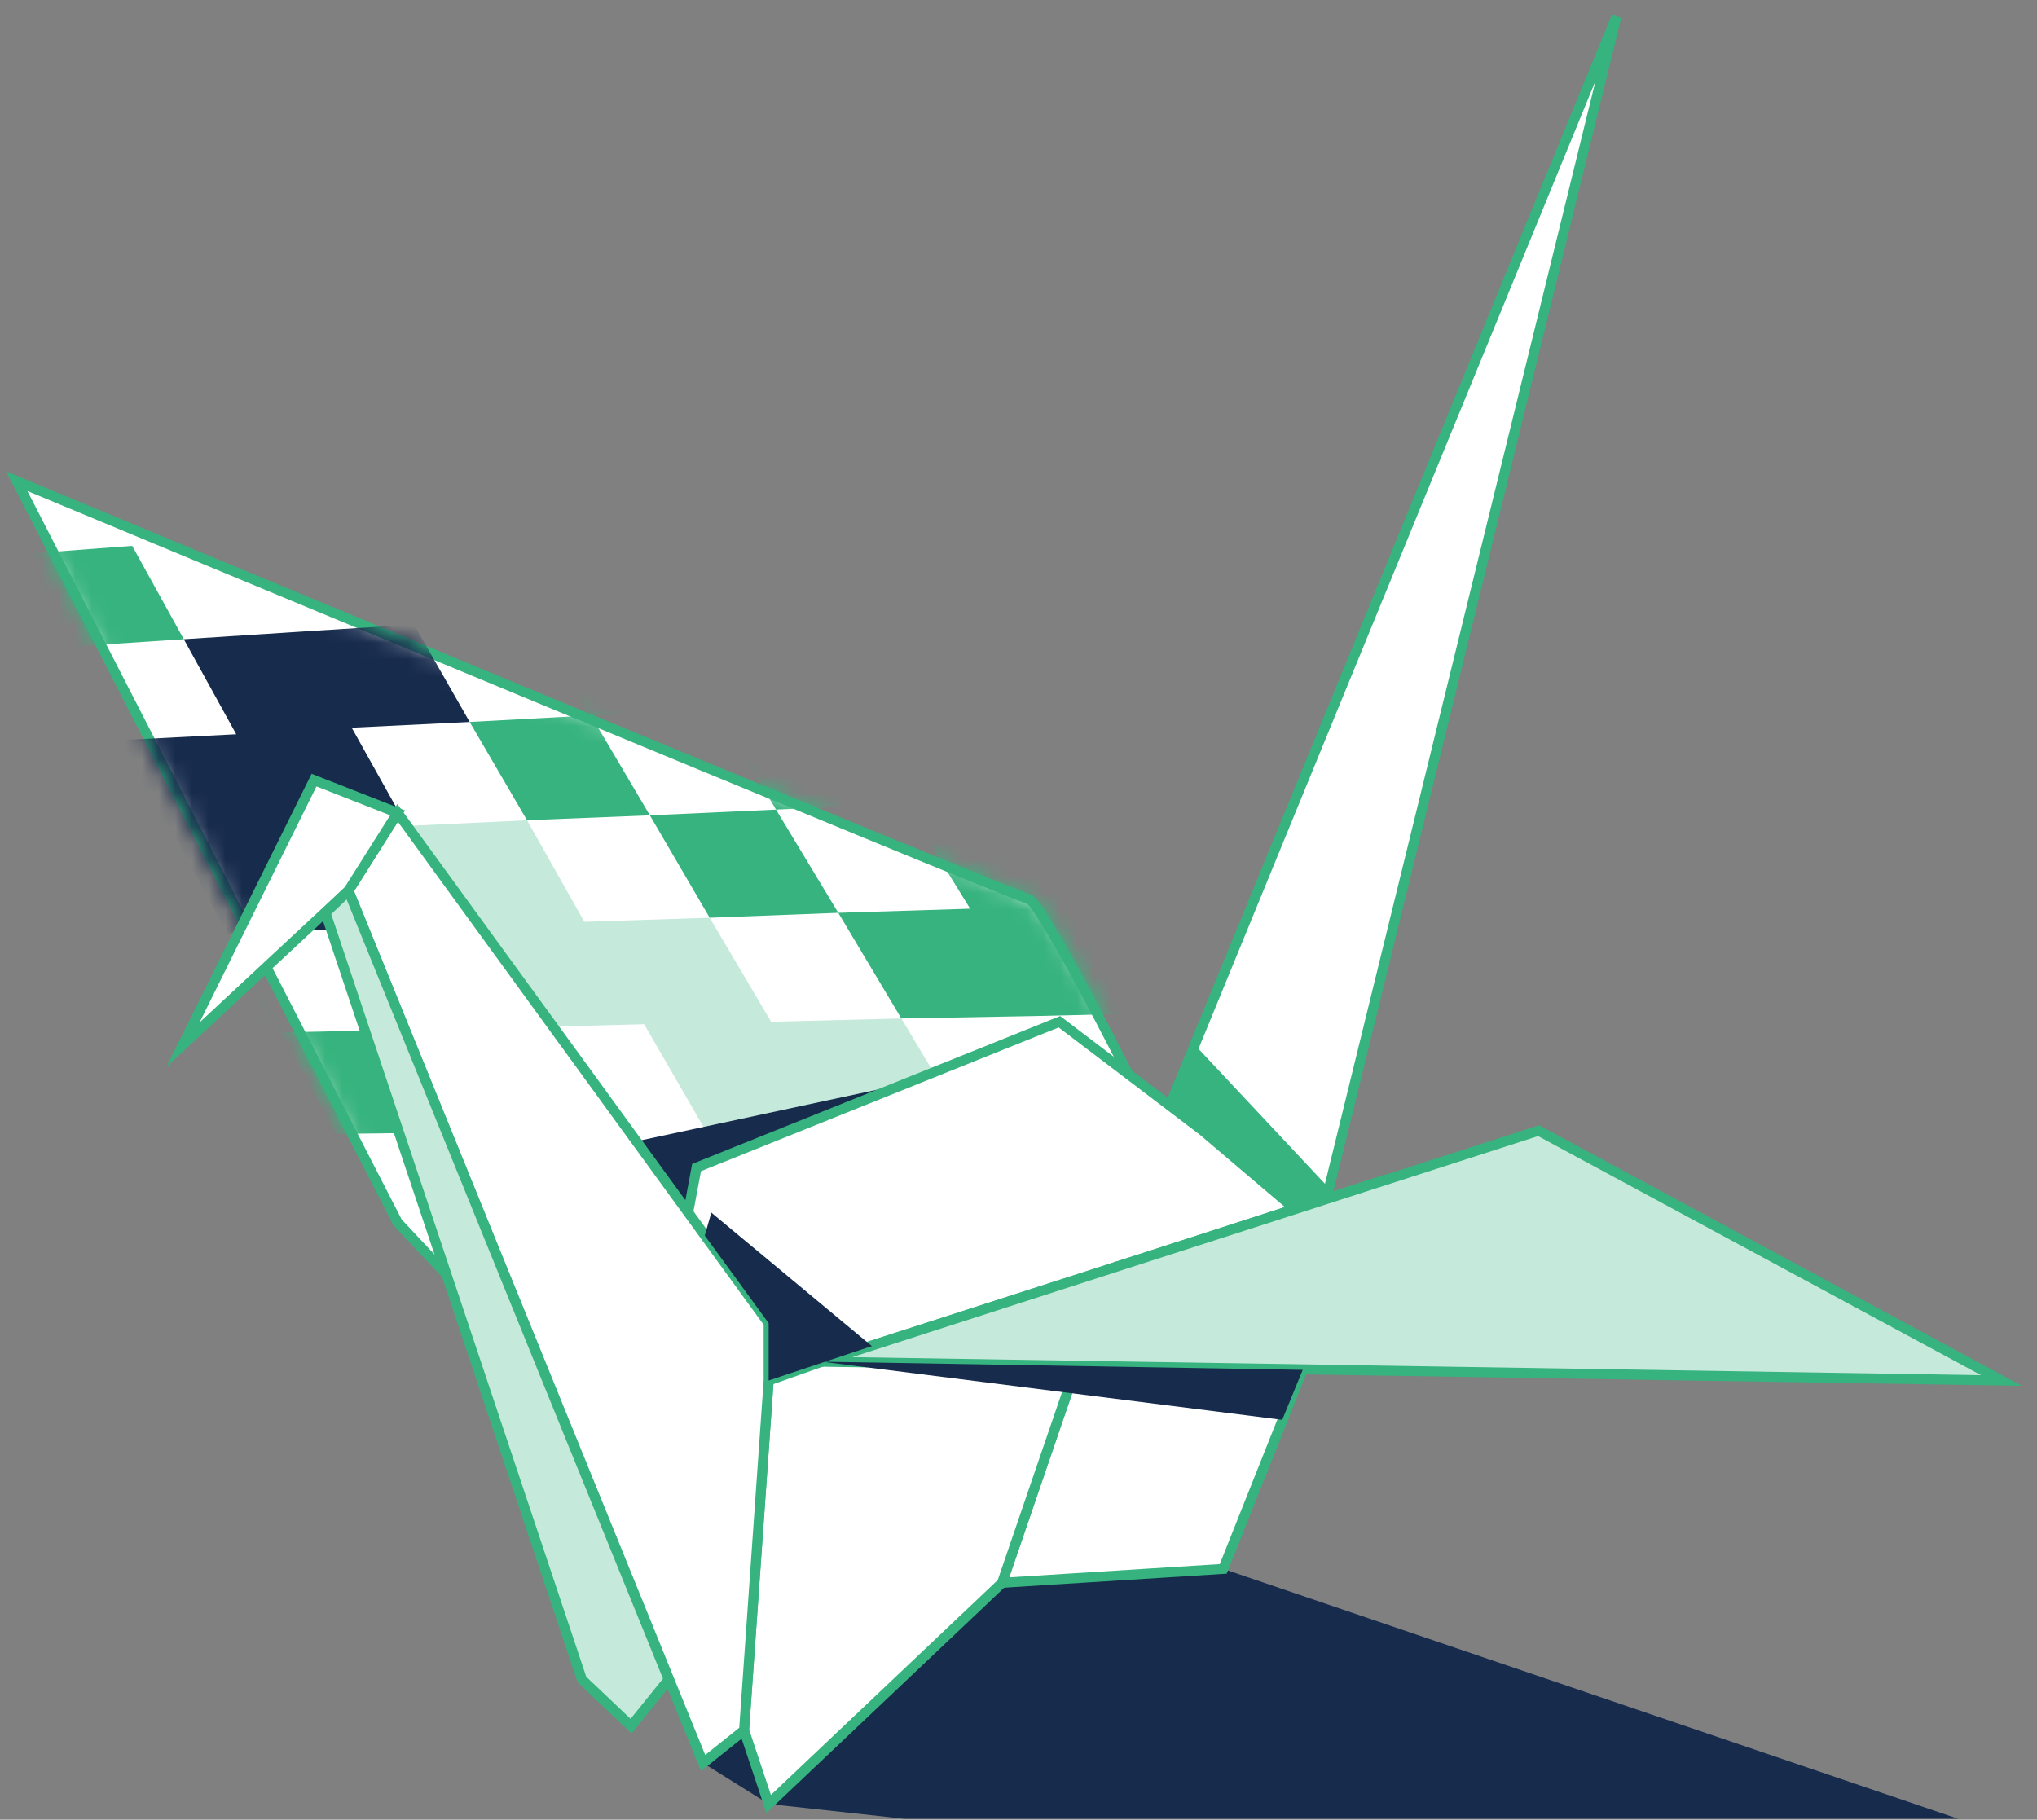 <svg width="122" height="109" viewBox="0 0 122 109" fill="none" xmlns="http://www.w3.org/2000/svg">
<rect x="0" y="0" width="122" height="109" fill="#808080" stroke="none"/>
<g id="illustration 1- about me-mobile">
<path id="Vector" d="M73.263 93.978L117.268 108.943H54.13L46.036 108.06L42.111 105.607L55.504 93.978H73.263Z" fill="#172B4D"/>
<path id="Vector_2" d="M67.474 66.502V64.147C67.474 64.147 62.323 53.942 61.587 53.843C60.851 53.745 1 28.82 1 28.82L23.812 73.224L32.839 82.841L67.474 66.502Z" fill="white" stroke="#36B37E" stroke-width="0.599" stroke-miterlimit="10"/>
<g id="Mask Group">
<mask id="mask0_73_259" style="mask-type:alpha" maskUnits="userSpaceOnUse" x="0" y="28" width="68" height="56">
<path id="Vector_3" d="M67.657 66.769V64.414C67.657 64.414 62.506 54.208 61.77 54.11C61.034 54.012 1.183 29.087 1.183 29.087L23.995 73.491L33.022 83.108L67.657 66.769Z" fill="white" stroke="#36B37E" stroke-width="0.599" stroke-miterlimit="10"/>
</mask>
<g mask="url(#mask0_73_259)">
<g id="Group">
<g id="Group_2">
<path id="Vector_4" d="M42.503 54.972L34.997 55.218L31.563 49.134L24.352 49.477L27.737 55.414L20.574 55.66L23.91 61.694L31.122 61.547L38.579 61.351L42.209 67.631L49.911 67.582L53.738 74.059H61.832L57.858 67.484L53.983 61.008L46.183 61.204L42.503 54.972Z" fill="#C5E9DA"/>
<path id="Vector_5" d="M38.922 48.839L35.39 42.852L28.129 43.245L31.563 49.133L38.922 48.839Z" fill="#36B37E"/>
<path id="Vector_6" d="M50.206 54.678L46.477 48.496L38.922 48.84L42.503 54.973L50.206 54.678Z" fill="#36B37E"/>
<path id="Vector_7" d="M54.228 48.152L50.45 42.019L42.846 42.411L46.477 48.495L54.228 48.152Z" fill="#36B37E"/>
<path id="Vector_8" d="M58.104 54.432L50.205 54.678L53.983 61.007L62.028 60.86L70.27 60.664L66.198 54.187L62.225 47.809L54.228 48.152L58.104 54.432Z" fill="#36B37E"/>
<path id="Vector_9" d="M17.336 49.772L24.352 49.477L21.065 43.589L28.129 43.246L24.793 37.407L17.827 37.849L11.008 38.29L14.148 43.982L7.377 44.325L0.804 44.669L3.796 50.36L10.468 50.066L13.608 55.905L20.574 55.66L17.336 49.772Z" fill="#172B4D"/>
<path id="Vector_10" d="M6.838 56.101L9.928 61.988L16.846 61.841L13.608 55.904L6.838 56.101Z" fill="#36B37E"/>
<path id="Vector_11" d="M1.392 33.187L4.336 38.731L11.008 38.29L7.917 32.696L1.392 33.187Z" fill="#36B37E"/>
<path id="Vector_12" d="M35.39 42.853L42.847 42.411L39.265 36.474L35.782 30.636L28.571 31.175L21.506 31.715L24.793 37.407L31.956 36.965L35.39 42.853Z" fill="#36B37E"/>
<path id="Vector_13" d="M54.474 35.493L46.771 35.984L50.451 42.019L58.3 41.626L54.474 35.493Z" fill="#36B37E"/>
<path id="Vector_14" d="M70.368 47.465L66.346 41.185L58.3 41.626L62.225 47.808L70.368 47.465Z" fill="#36B37E"/>
<path id="Vector_15" d="M16.846 61.841L20.133 67.925L27.295 67.826L23.91 61.693L16.846 61.841Z" fill="#36B37E"/>
</g>
</g>
</g>
</g>
<path id="Vector_16" d="M54.13 64.932L26.658 70.82L25.971 72.635L32.103 81.025L54.13 64.932Z" fill="#172B4D"/>
<path id="Vector_17" d="M69.829 66.796L96.811 1L79.444 71.801L77.58 72.439L69.829 66.796Z" fill="white" stroke="#36B37E" stroke-width="0.599" stroke-miterlimit="10"/>
<path id="Vector_18" d="M79.592 71.163L71.546 62.577L69.829 66.797L77.58 72.439L79.445 71.801L79.592 71.163Z" fill="#36B37E"/>
<path id="Vector_19" d="M77.58 72.439L72.037 67.729L63.451 61.203L41.718 69.937L40.737 75.187L46.036 82.694L77.58 72.439Z" fill="white" stroke="#36B37E" stroke-width="0.599" stroke-miterlimit="10"/>
<path id="Vector_20" d="M66.444 76.02L82.486 70.819L73.263 93.978L60.017 94.812L66.444 76.02Z" fill="white" stroke="#36B37E" stroke-width="0.599" stroke-miterlimit="10"/>
<path id="Vector_21" d="M49.224 81.565L46.036 82.693L44.564 103.644L46.036 108.06L60.017 94.812L66.444 76.02L49.224 81.565Z" fill="white" stroke="#36B37E" stroke-width="0.599" stroke-miterlimit="10"/>
<path id="Vector_22" d="M92.15 67.728L119.868 82.693L49.224 81.565L92.15 67.728Z" fill="#C5E9DA" stroke="#36B37E" stroke-width="0.599" stroke-miterlimit="10"/>
<path id="Vector_23" d="M46.036 82.694V79.259L23.812 48.691L20.869 53.353L42.111 105.607L44.564 103.644L46.036 82.694Z" fill="white" stroke="#36B37E" stroke-width="0.599" stroke-miterlimit="10"/>
<path id="Vector_24" d="M23.812 48.691L20.869 53.352L10.959 62.577L18.808 46.728L23.812 48.691Z" fill="white" stroke="#36B37E" stroke-width="0.599" stroke-miterlimit="10"/>
<path id="Vector_25" d="M76.795 85.049L49.224 81.565L78.022 82.056L76.795 85.049Z" fill="#172B4D"/>
<path id="Vector_26" d="M52.217 80.632L42.602 72.635L42.209 74.009L46.036 79.259V82.693L52.217 80.632Z" fill="#172B4D"/>
<path id="Vector_27" d="M40.051 100.602L37.794 103.399L34.85 100.602L19.495 54.677L20.869 53.352L40.051 100.602Z" fill="#C5E9DA" stroke="#36B37E" stroke-width="0.599" stroke-miterlimit="10"/>
</g>
</svg>
